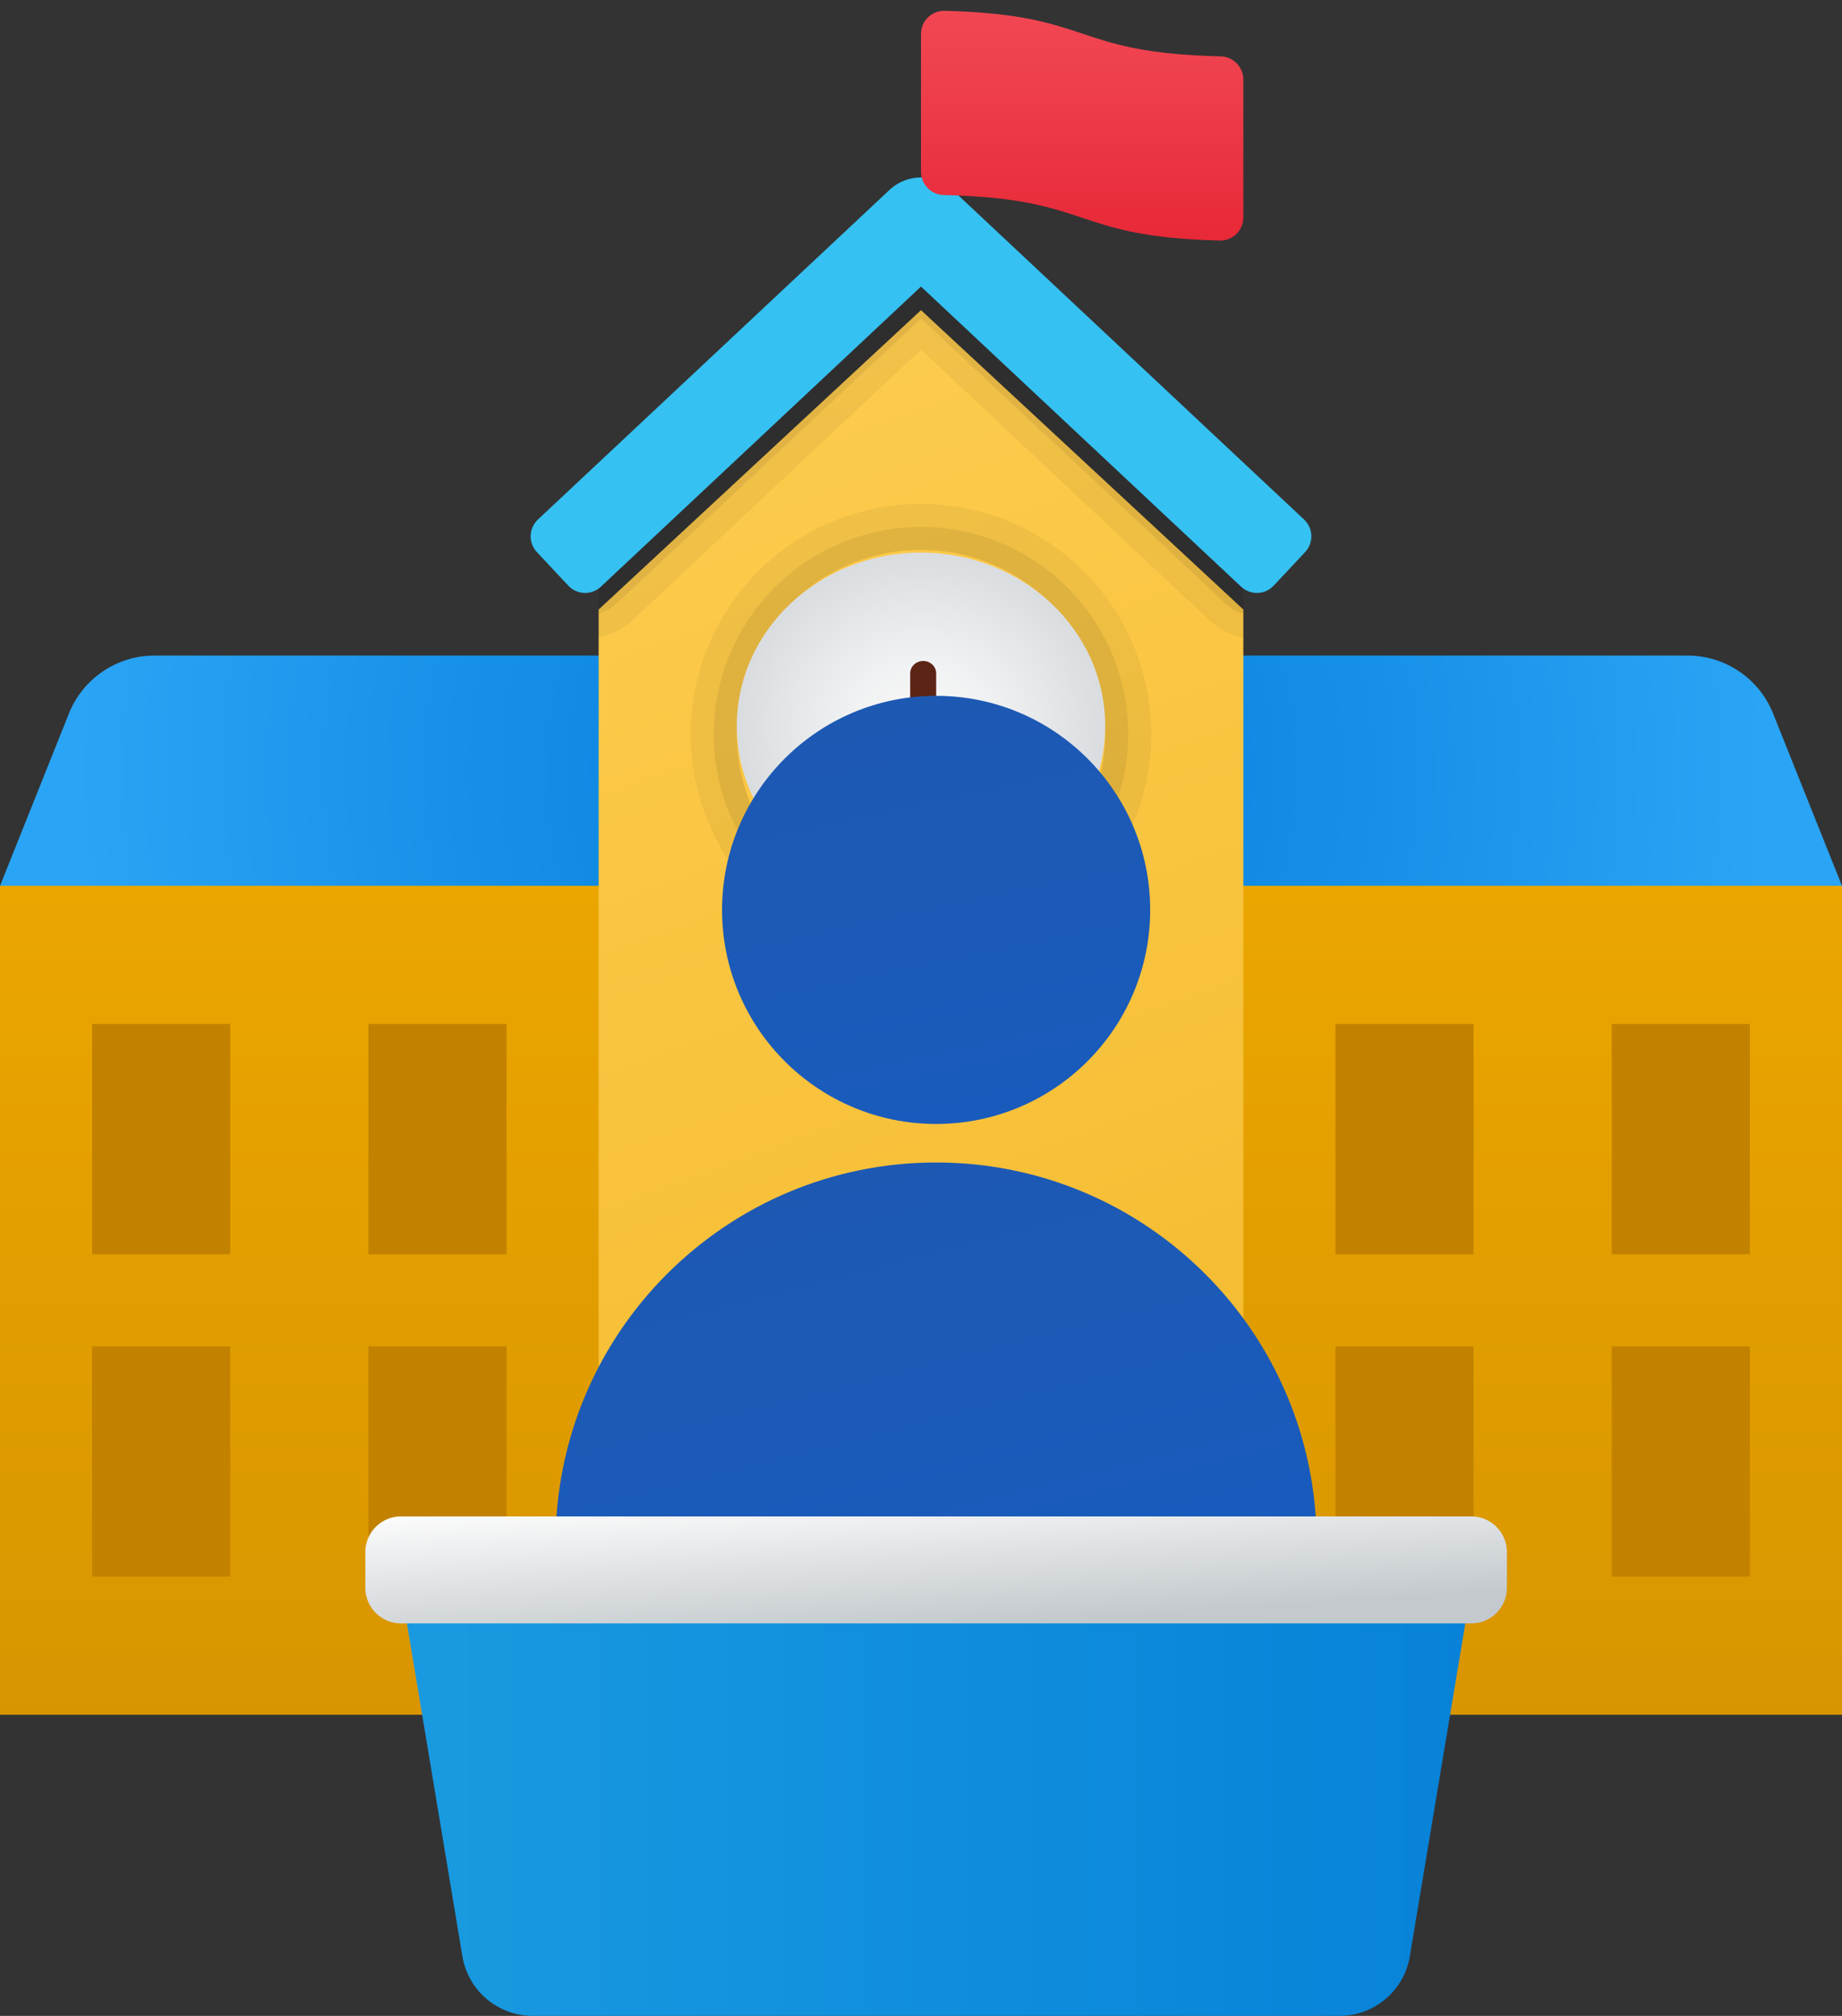 <svg width="106" height="116" viewBox="0 0 106 116" fill="none" xmlns="http://www.w3.org/2000/svg">
<rect x="0" y="0" width="106" height="116" fill="#333333" stroke="none"/>
<path d="M106 98.673H0V50.973L53 40.373L106 50.973V98.673Z" fill="url(#paint0_linear_293_6576)"/>
<path d="M97.112 37.723H8.888C7.829 37.723 6.794 38.04 5.917 38.634C5.04 39.228 4.361 40.071 3.967 41.054L0 50.973H106L102.033 41.054C101.639 40.071 100.96 39.228 100.083 38.634C99.206 38.04 98.171 37.723 97.112 37.723V37.723Z" fill="url(#paint1_radial_293_6576)"/>
<path d="M71.55 35.073L53 17.848L34.45 35.073V98.673H71.55V35.073Z" fill="url(#paint2_linear_293_6576)"/>
<path d="M71.422 33.761L53 16.492L34.578 33.761C34.452 33.88 34.302 33.973 34.139 34.035C33.977 34.096 33.803 34.125 33.629 34.119C33.455 34.113 33.284 34.074 33.126 34.002C32.967 33.93 32.824 33.828 32.705 33.701L30.894 31.768C30.654 31.512 30.526 31.17 30.537 30.819C30.548 30.468 30.699 30.136 30.955 29.895L51.188 10.927C51.679 10.466 52.327 10.21 53 10.21C53.673 10.21 54.321 10.466 54.813 10.927L75.045 29.895C75.302 30.136 75.452 30.468 75.463 30.819C75.475 31.17 75.346 31.512 75.106 31.768L73.295 33.701C73.176 33.828 73.033 33.93 72.874 34.002C72.716 34.074 72.545 34.113 72.371 34.119C72.197 34.125 72.023 34.096 71.861 34.035C71.698 33.973 71.549 33.88 71.422 33.761V33.761Z" fill="#35C1F1"/>
<path d="M70.2 13.842C61.576 13.635 62.967 11.425 54.318 11.222C53.969 11.217 53.636 11.076 53.39 10.829C53.144 10.582 53.004 10.248 53 9.899V1.95C53 1.774 53.035 1.599 53.104 1.437C53.172 1.274 53.272 1.127 53.398 1.004C53.523 0.88 53.672 0.783 53.836 0.718C53.999 0.652 54.174 0.62 54.35 0.623C62.974 0.83 61.583 3.041 70.232 3.243C70.581 3.248 70.914 3.389 71.16 3.636C71.406 3.883 71.546 4.217 71.55 4.566V12.515C71.55 12.692 71.514 12.866 71.446 13.028C71.378 13.191 71.278 13.338 71.152 13.461C71.027 13.585 70.878 13.682 70.714 13.747C70.551 13.813 70.376 13.845 70.2 13.842V13.842Z" fill="url(#paint3_linear_293_6576)"/>
<path d="M100.7 58.923H92.75V72.173H100.7V58.923Z" fill="#C28200"/>
<path d="M84.8 58.923H76.85V72.173H84.8V58.923Z" fill="#C28200"/>
<path d="M100.7 77.473H92.75V90.723H100.7V77.473Z" fill="#C28200"/>
<path d="M84.8 77.473H76.85V90.723H84.8V77.473Z" fill="#C28200"/>
<path d="M53 74.823C55.108 74.823 57.13 75.66 58.621 77.151C60.112 78.642 60.95 80.664 60.95 82.773V98.673H45.05V82.773C45.05 80.664 45.887 78.642 47.378 77.151C48.869 75.66 50.891 74.823 53 74.823Z" fill="url(#paint4_linear_293_6576)"/>
<path d="M29.15 58.923H21.2V72.173H29.15V58.923Z" fill="#C28200"/>
<path d="M13.25 58.923H5.3V72.173H13.25V58.923Z" fill="#C28200"/>
<path d="M29.15 77.473H21.2V90.723H29.15V77.473Z" fill="#C28200"/>
<path d="M13.25 77.473H5.3V90.723H13.25V77.473Z" fill="#C28200"/>
<path opacity="0.05" d="M53 31.643C55.096 31.643 57.146 32.265 58.889 33.43C60.632 34.594 61.991 36.25 62.793 38.187C63.595 40.124 63.805 42.255 63.396 44.311C62.987 46.367 61.978 48.256 60.495 49.739C59.013 51.221 57.124 52.23 55.068 52.64C53.012 53.049 50.88 52.839 48.944 52.036C47.007 51.234 45.351 49.875 44.186 48.132C43.022 46.389 42.4 44.34 42.4 42.243C42.4 39.432 43.517 36.736 45.505 34.748C47.493 32.76 50.189 31.643 53 31.643M53 28.993C50.379 28.993 47.818 29.77 45.639 31.226C43.46 32.682 41.761 34.752 40.759 37.173C39.756 39.594 39.493 42.258 40.005 44.828C40.516 47.398 41.778 49.759 43.631 51.612C45.484 53.465 47.845 54.727 50.415 55.239C52.985 55.75 55.649 55.487 58.071 54.485C60.492 53.482 62.561 51.783 64.017 49.605C65.473 47.426 66.25 44.864 66.25 42.243C66.246 38.73 64.849 35.362 62.365 32.878C59.881 30.394 56.513 28.997 53 28.993V28.993Z" fill="black"/>
<path opacity="0.07" d="M53 31.643C55.096 31.643 57.146 32.265 58.889 33.43C60.632 34.594 61.991 36.25 62.793 38.187C63.595 40.124 63.805 42.255 63.396 44.311C62.987 46.367 61.978 48.256 60.495 49.739C59.013 51.221 57.124 52.231 55.068 52.64C53.012 53.049 50.88 52.839 48.944 52.036C47.007 51.234 45.351 49.876 44.186 48.132C43.022 46.389 42.4 44.34 42.4 42.243C42.4 39.432 43.517 36.736 45.505 34.748C47.493 32.76 50.189 31.643 53 31.643M53 30.318C50.642 30.318 48.336 31.018 46.375 32.328C44.414 33.638 42.885 35.501 41.983 37.68C41.08 39.859 40.844 42.257 41.304 44.57C41.764 46.883 42.9 49.008 44.568 50.675C46.236 52.343 48.36 53.479 50.674 53.939C52.987 54.399 55.385 54.163 57.563 53.261C59.742 52.358 61.605 50.83 62.915 48.868C64.226 46.907 64.925 44.602 64.925 42.243C64.921 39.082 63.664 36.051 61.428 33.815C59.193 31.579 56.162 30.322 53 30.318V30.318Z" fill="black"/>
<path d="M53 51.752C58.854 51.752 63.6 47.286 63.6 41.776C63.6 36.266 58.854 31.799 53 31.799C47.146 31.799 42.4 36.266 42.4 41.776C42.4 47.286 47.146 51.752 53 51.752Z" fill="url(#paint5_radial_293_6576)"/>
<path d="M55.369 43.023H53.125C53.026 43.023 52.929 43.005 52.838 42.969C52.748 42.933 52.665 42.88 52.596 42.814C52.526 42.748 52.471 42.669 52.433 42.583C52.396 42.497 52.376 42.404 52.377 42.31V38.747C52.377 38.558 52.455 38.377 52.596 38.243C52.736 38.11 52.926 38.035 53.125 38.035C53.323 38.035 53.514 38.11 53.654 38.243C53.794 38.377 53.873 38.558 53.873 38.747V41.598H55.369C55.568 41.598 55.758 41.673 55.898 41.806C56.039 41.94 56.118 42.121 56.118 42.31C56.118 42.499 56.039 42.681 55.898 42.814C55.758 42.948 55.568 43.023 55.369 43.023Z" fill="#5C2415"/>
<path opacity="0.05" d="M71.418 33.768L53 16.49L34.583 33.768C34.53 33.794 34.503 33.847 34.45 33.847V36.683C35.173 36.542 35.843 36.203 36.385 35.703L53 20.12L69.616 35.703C70.157 36.203 70.827 36.542 71.55 36.683V33.847C71.497 33.847 71.471 33.794 71.418 33.768Z" fill="black"/>
<path opacity="0.07" d="M71.418 33.768L53 16.49L34.583 33.768C34.53 33.794 34.503 33.847 34.45 33.847V35.305C34.838 35.201 35.194 35.001 35.484 34.722L53 18.319L70.517 34.722C70.806 35.001 71.162 35.201 71.55 35.305V33.847C71.497 33.847 71.471 33.794 71.418 33.768Z" fill="black"/>
<path d="M75.769 99.74H31.971V88.792C31.971 76.698 41.776 66.893 53.87 66.893C65.964 66.893 75.769 76.698 75.769 88.792V99.74Z" fill="url(#paint6_linear_293_6576)"/>
<path d="M53.87 64.676C60.673 64.676 66.188 59.161 66.188 52.358C66.188 45.555 60.673 40.04 53.87 40.04C47.067 40.04 41.552 45.555 41.552 52.358C41.552 59.161 47.067 64.676 53.87 64.676Z" fill="url(#paint7_linear_293_6576)"/>
<path d="M23.075 91.364H84.665L81.131 112.569C80.801 114.549 79.087 116 77.081 116H30.659C28.651 116 26.939 114.549 26.608 112.569L23.075 91.364Z" fill="url(#paint8_linear_293_6576)"/>
<path d="M84.665 93.417H23.075C21.942 93.417 21.023 92.498 21.023 91.364V89.311C21.023 88.178 21.942 87.258 23.075 87.258H84.665C85.798 87.258 86.718 88.178 86.718 89.311V91.364C86.718 92.498 85.798 93.417 84.665 93.417Z" fill="url(#paint9_linear_293_6576)"/>
<defs>
<linearGradient id="paint0_linear_293_6576" x1="53" y1="50.628" x2="53" y2="153.809" gradientUnits="userSpaceOnUse">
<stop stop-color="#EBA600"/>
<stop offset="1" stop-color="#C28200"/>
</linearGradient>
<radialGradient id="paint1_radial_293_6576" cx="0" cy="0" r="1" gradientUnits="userSpaceOnUse" gradientTransform="translate(53 44.348) scale(48.373)">
<stop stop-color="#007AD9"/>
<stop offset="1" stop-color="#2AA4F4"/>
</radialGradient>
<linearGradient id="paint2_linear_293_6576" x1="27.232" y1="-3.922" x2="67.551" y2="106.853" gradientUnits="userSpaceOnUse">
<stop stop-color="#FFCF54"/>
<stop offset="0.261" stop-color="#FDCB4D"/>
<stop offset="0.639" stop-color="#F7C13A"/>
<stop offset="1" stop-color="#F0B421"/>
</linearGradient>
<linearGradient id="paint3_linear_293_6576" x1="62.275" y1="-3.57" x2="62.275" y2="17.055" gradientUnits="userSpaceOnUse">
<stop stop-color="#F44F5A"/>
<stop offset="0.443" stop-color="#EE3D4A"/>
<stop offset="1" stop-color="#E52030"/>
</linearGradient>
<linearGradient id="paint4_linear_293_6576" x1="53" y1="74.478" x2="53" y2="108.207" gradientUnits="userSpaceOnUse">
<stop stop-color="#D43A02"/>
<stop offset="1" stop-color="#B9360C"/>
</linearGradient>
<radialGradient id="paint5_radial_293_6576" cx="0" cy="0" r="1" gradientUnits="userSpaceOnUse" gradientTransform="translate(53 41.776) scale(15.879 14.945)">
<stop stop-color="#F9F9F9"/>
<stop offset="0.26" stop-color="#F0F1F2"/>
<stop offset="0.678" stop-color="#D9DCDF"/>
<stop offset="1" stop-color="#C2C8CC"/>
</radialGradient>
<linearGradient id="paint6_linear_293_6576" x1="47.395" y1="67.537" x2="53.498" y2="91.422" gradientUnits="userSpaceOnUse">
<stop stop-color="#1D59B3"/>
<stop offset="1" stop-color="#195BBC"/>
</linearGradient>
<linearGradient id="paint7_linear_293_6576" x1="51.365" y1="40.625" x2="56.407" y2="64.243" gradientUnits="userSpaceOnUse">
<stop stop-color="#1D59B3"/>
<stop offset="1" stop-color="#195BBC"/>
</linearGradient>
<linearGradient id="paint8_linear_293_6576" x1="23.075" y1="103.682" x2="84.665" y2="103.682" gradientUnits="userSpaceOnUse">
<stop stop-color="#199AE0"/>
<stop offset="1" stop-color="#0782D8"/>
</linearGradient>
<linearGradient id="paint9_linear_293_6576" x1="35.577" y1="86.341" x2="36.147" y2="95.277" gradientUnits="userSpaceOnUse">
<stop stop-color="#FCFCFC"/>
<stop offset="0.95" stop-color="#C3C9CD"/>
</linearGradient>
</defs>
</svg>
